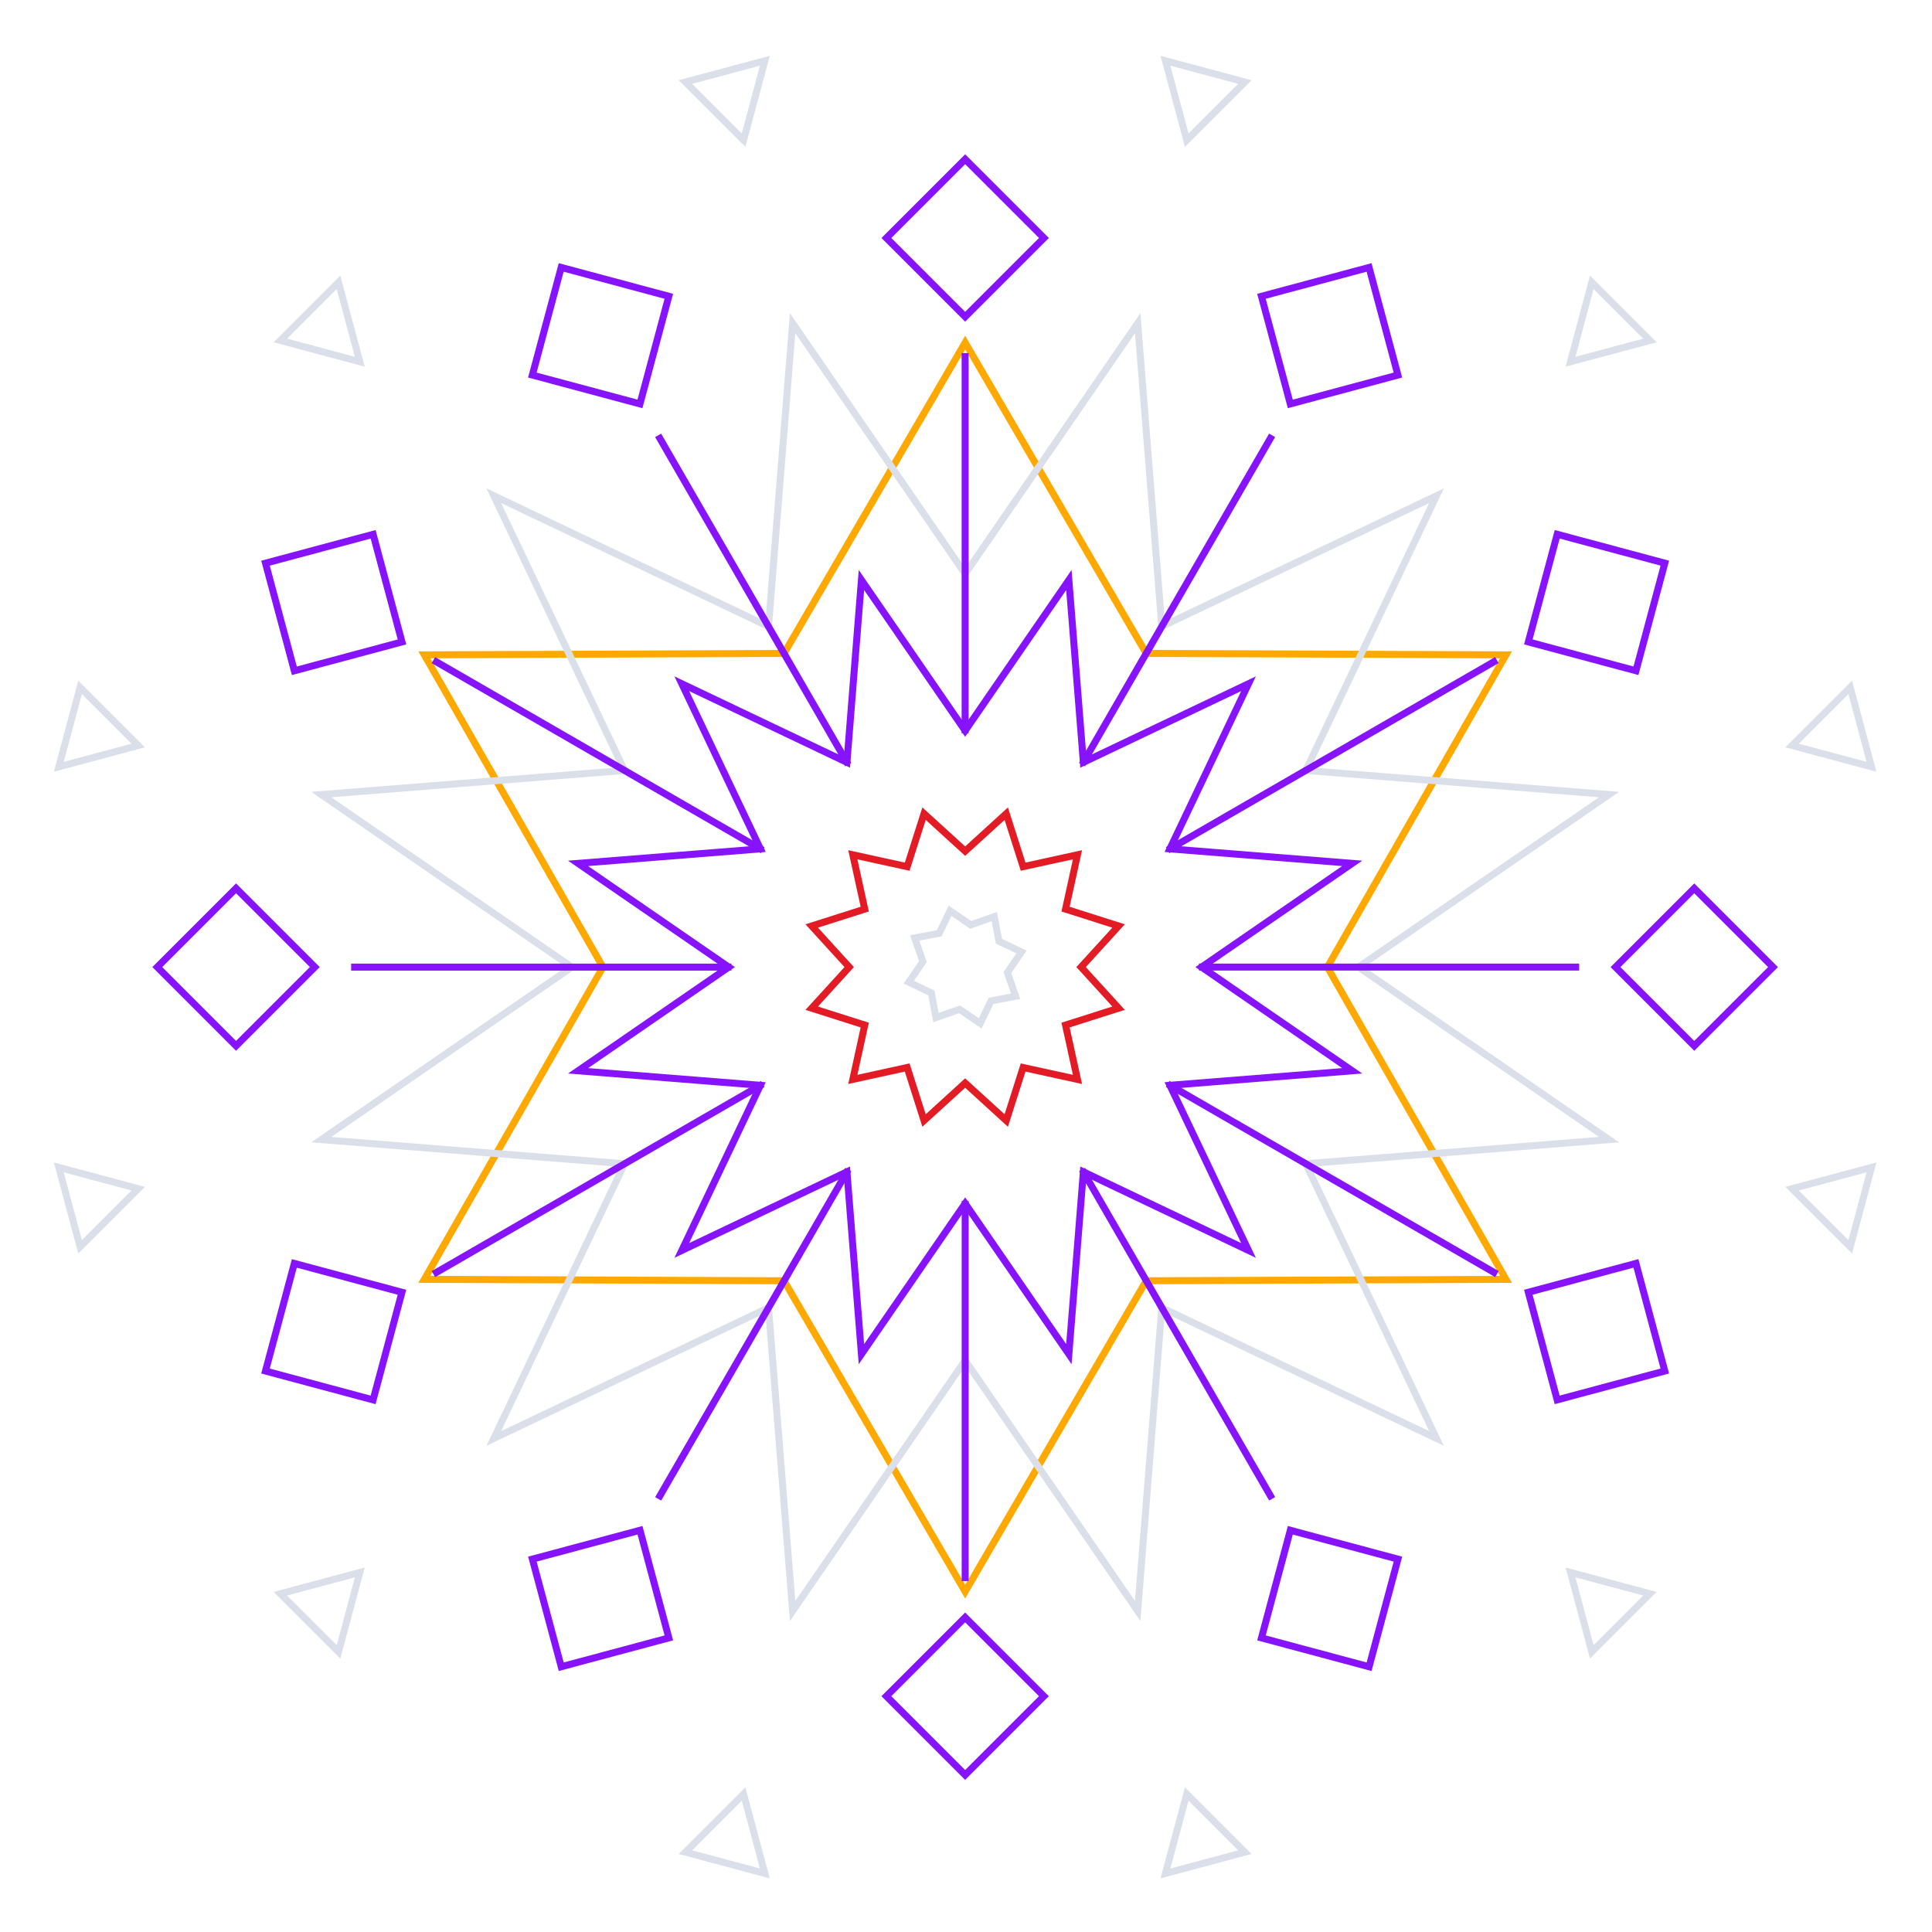 <svg width="830" height="830" viewBox="0 0 830 830" fill="none" xmlns="http://www.w3.org/2000/svg">
<path d="M414.635 147.188L337.265 279.972L336.833 280.713L335.975 280.716L182.296 281.329L258.605 414.725L259.031 415.469L258.605 416.214L182.296 549.61L335.975 550.222L336.833 550.226L337.265 550.967L414.635 683.751L492.004 550.967L492.436 550.226L493.294 550.222L646.973 549.61L570.664 416.214L570.238 415.469L570.664 414.725L646.973 281.329L493.294 280.716L492.436 280.713L492.004 279.972L414.635 147.188Z" stroke="#FFA900" stroke-width="3"/>
<path d="M561.896 329.021L617.132 212.971L501.082 268.208L499.115 269.144L498.942 266.973L488.754 138.852L415.87 244.713L414.635 246.508L413.399 244.713L340.516 138.852L330.327 266.972L330.154 269.144L328.187 268.208L212.137 212.971L267.374 329.021L268.31 330.988L266.138 331.161L138.018 341.35L243.879 414.233L245.674 415.469L243.879 416.704L138.018 489.588L266.138 499.777L268.31 499.949L267.374 501.917L212.137 617.966L328.187 562.73L330.154 561.793L330.327 563.965L340.515 692.086L413.399 586.224L414.635 584.43L415.87 586.224L488.754 692.086L498.942 563.965L499.115 561.793L501.082 562.73L617.132 617.966L561.896 501.917L560.959 499.949L563.131 499.777L691.251 489.588L585.39 416.704L583.596 415.469L585.39 414.233L691.251 341.35L563.131 331.161L560.959 330.988L561.896 329.021Z" stroke="#DADFEA" stroke-width="3"/>
<path d="M503.531 362.718L536.362 293.741L467.386 326.572L465.418 327.509L465.246 325.337L459.19 249.186L415.87 312.107L414.635 313.901L413.399 312.107L370.079 249.186L364.024 325.337L363.851 327.509L361.884 326.572L292.907 293.741L325.738 362.718L326.675 364.685L324.503 364.858L248.352 370.913L311.273 414.233L313.067 415.469L311.273 416.704L248.352 460.024L324.503 466.08L326.674 466.252L325.738 468.22L292.907 537.196L361.884 504.365L363.851 503.429L364.024 505.601L370.079 581.751L413.399 518.831L414.635 517.036L415.87 518.831L459.19 581.751L465.246 505.601L465.418 503.429L467.386 504.365L536.362 537.196L503.531 468.22L502.595 466.252L504.767 466.08L580.917 460.024L517.997 416.704L516.202 415.469L517.997 414.233L580.917 370.913L504.767 364.858L502.595 364.685L503.531 362.718Z" stroke="#8712FC" stroke-width="3"/>
<path d="M480.544 397.808L459.075 390.978L457.772 390.563L458.065 389.227L462.884 367.219L440.876 372.038L439.54 372.331L439.125 371.028L432.295 349.559L415.645 364.736L414.634 365.657L413.624 364.736L396.974 349.559L390.143 371.028L389.729 372.331L388.393 372.038L366.385 367.219L371.204 389.227L371.496 390.563L370.193 390.978L348.724 397.808L363.902 414.458L364.823 415.469L363.902 416.479L348.724 433.129L370.193 439.96L371.496 440.374L371.204 441.71L366.385 463.718L388.393 458.899L389.729 458.607L390.143 459.91L396.974 481.379L413.624 466.201L414.634 465.28L415.645 466.201L432.295 481.379L439.125 459.91L439.54 458.607L440.876 458.899L462.884 463.718L458.065 441.71L457.772 440.374L459.075 439.96L480.544 433.129L465.367 416.479L464.446 415.469L465.367 414.458L480.544 397.808Z" stroke="#E21B25" stroke-width="3"/>
<path d="M438.83 408.985L429.827 404.666L429.142 404.337L429.002 403.59L427.159 393.775L417.738 397.087L417.021 397.339L416.394 396.91L408.151 391.273L403.831 400.276L403.503 400.961L402.756 401.102L392.941 402.944L396.253 412.365L396.505 413.082L396.076 413.709L390.439 421.952L399.442 426.272L400.127 426.601L400.267 427.347L402.11 437.162L411.531 433.85L412.248 433.598L412.875 434.027L421.118 439.665L425.438 430.661L425.766 429.976L426.513 429.836L436.328 427.993L433.016 418.572L432.764 417.855L433.193 417.228L438.83 408.985Z" stroke="#DADFEA" stroke-width="3"/>
<path d="M414.624 151.69L414.624 315.035" stroke="#8712FC" stroke-width="3"/>
<rect x="-2.121" y="-1.78814e-07" width="47.86" height="47.86" transform="matrix(-0.707 -0.707 -0.707 0.707 446.977 100.742)" stroke="#8712FC" stroke-width="3"/>
<path d="M414.645 679.248L414.645 515.903" stroke="#8712FC" stroke-width="3"/>
<rect x="2.121" width="47.86" height="47.86" transform="matrix(0.707 0.707 0.707 -0.707 379.292 727.196)" stroke="#8712FC" stroke-width="3"/>
<path d="M546.515 187.024L464.843 328.485" stroke="#8712FC" stroke-width="3"/>
<rect x="-1.837" y="-1.061" width="47.86" height="47.86" transform="matrix(-0.259 -0.966 -0.966 0.259 599.056 159.628)" stroke="#8712FC" stroke-width="3"/>
<path d="M282.754 643.914L364.427 502.453" stroke="#8712FC" stroke-width="3"/>
<rect x="1.837" y="1.061" width="47.86" height="47.86" transform="matrix(0.259 0.966 0.966 -0.259 227.213 668.31)" stroke="#8712FC" stroke-width="3"/>
<path d="M643.068 283.57L501.608 365.243" stroke="#8712FC" stroke-width="3"/>
<rect x="-1.061" y="-1.837" width="47.86" height="47.86" transform="matrix(0.259 -0.966 -0.966 -0.259 701.318 286.665)" stroke="#8712FC" stroke-width="3"/>
<path d="M186.201 547.368L327.662 465.695" stroke="#8712FC" stroke-width="3"/>
<rect x="1.061" y="1.837" width="47.86" height="47.86" transform="matrix(-0.259 0.966 0.966 0.259 124.951 541.274)" stroke="#8712FC" stroke-width="3"/>
<path d="M678.414 415.458L515.069 415.458" stroke="#8712FC" stroke-width="3"/>
<rect x="3.57628e-07" y="-2.121" width="47.86" height="47.86" transform="matrix(0.707 -0.707 -0.707 -0.707 726.361 447.812)" stroke="#8712FC" stroke-width="3"/>
<path d="M150.855 415.48L314.2 415.48" stroke="#8712FC" stroke-width="3"/>
<rect x="-1.78814e-07" y="2.121" width="47.86" height="47.86" transform="matrix(-0.707 0.707 0.707 0.707 99.908 380.126)" stroke="#8712FC" stroke-width="3"/>
<path d="M643.079 547.35L501.618 465.678" stroke="#8712FC" stroke-width="3"/>
<rect x="1.061" y="-1.837" width="47.86" height="47.86" transform="matrix(0.966 -0.259 -0.259 -0.966 667.475 599.891)" stroke="#8712FC" stroke-width="3"/>
<path d="M186.19 283.59L327.651 365.262" stroke="#8712FC" stroke-width="3"/>
<rect x="-1.061" y="1.837" width="47.86" height="47.86" transform="matrix(-0.966 0.259 0.259 0.966 158.793 228.048)" stroke="#8712FC" stroke-width="3"/>
<path d="M546.533 643.904L464.86 502.443" stroke="#8712FC" stroke-width="3"/>
<rect x="1.837" y="-1.061" width="47.86" height="47.86" transform="matrix(0.966 0.259 0.259 -0.966 540.439 702.153)" stroke="#8712FC" stroke-width="3"/>
<path d="M282.735 187.036L364.408 328.497" stroke="#8712FC" stroke-width="3"/>
<rect x="-1.837" y="1.061" width="47.86" height="47.86" transform="matrix(-0.966 -0.259 -0.259 0.966 285.829 125.787)" stroke="#8712FC" stroke-width="3"/>
<path d="M534.799 35.239L500.684 26.097L509.825 60.213L534.799 35.239Z" stroke="#DADFEA" stroke-width="3"/>
<path d="M294.469 795.7L328.585 804.841L319.444 770.725L294.469 795.7Z" stroke="#DADFEA" stroke-width="3"/>
<path d="M708.816 146.262L683.842 121.287L674.7 155.403L708.816 146.262Z" stroke="#DADFEA" stroke-width="3"/>
<path d="M120.453 684.676L145.428 709.65L154.569 675.535L120.453 684.676Z" stroke="#DADFEA" stroke-width="3"/>
<path d="M804.007 329.42L794.865 295.304L769.891 320.278L804.007 329.42Z" stroke="#DADFEA" stroke-width="3"/>
<path d="M25.263 501.518L34.404 535.634L59.379 510.659L25.263 501.518Z" stroke="#DADFEA" stroke-width="3"/>
<path d="M794.865 535.634L804.007 501.518L769.891 510.659L794.865 535.634Z" stroke="#DADFEA" stroke-width="3"/>
<path d="M34.404 295.304L25.263 329.42L59.379 320.279L34.404 295.304Z" stroke="#DADFEA" stroke-width="3"/>
<path d="M683.842 709.65L708.816 684.676L674.7 675.534L683.842 709.65Z" stroke="#DADFEA" stroke-width="3"/>
<path d="M145.428 121.287L120.453 146.262L154.569 155.403L145.428 121.287Z" stroke="#DADFEA" stroke-width="3"/>
<path d="M500.684 804.841L534.8 795.7L509.825 770.726L500.684 804.841Z" stroke="#DADFEA" stroke-width="3"/>
<path d="M328.586 26.097L294.47 35.238L319.445 60.213L328.586 26.097Z" stroke="#DADFEA" stroke-width="3"/>
</svg>
